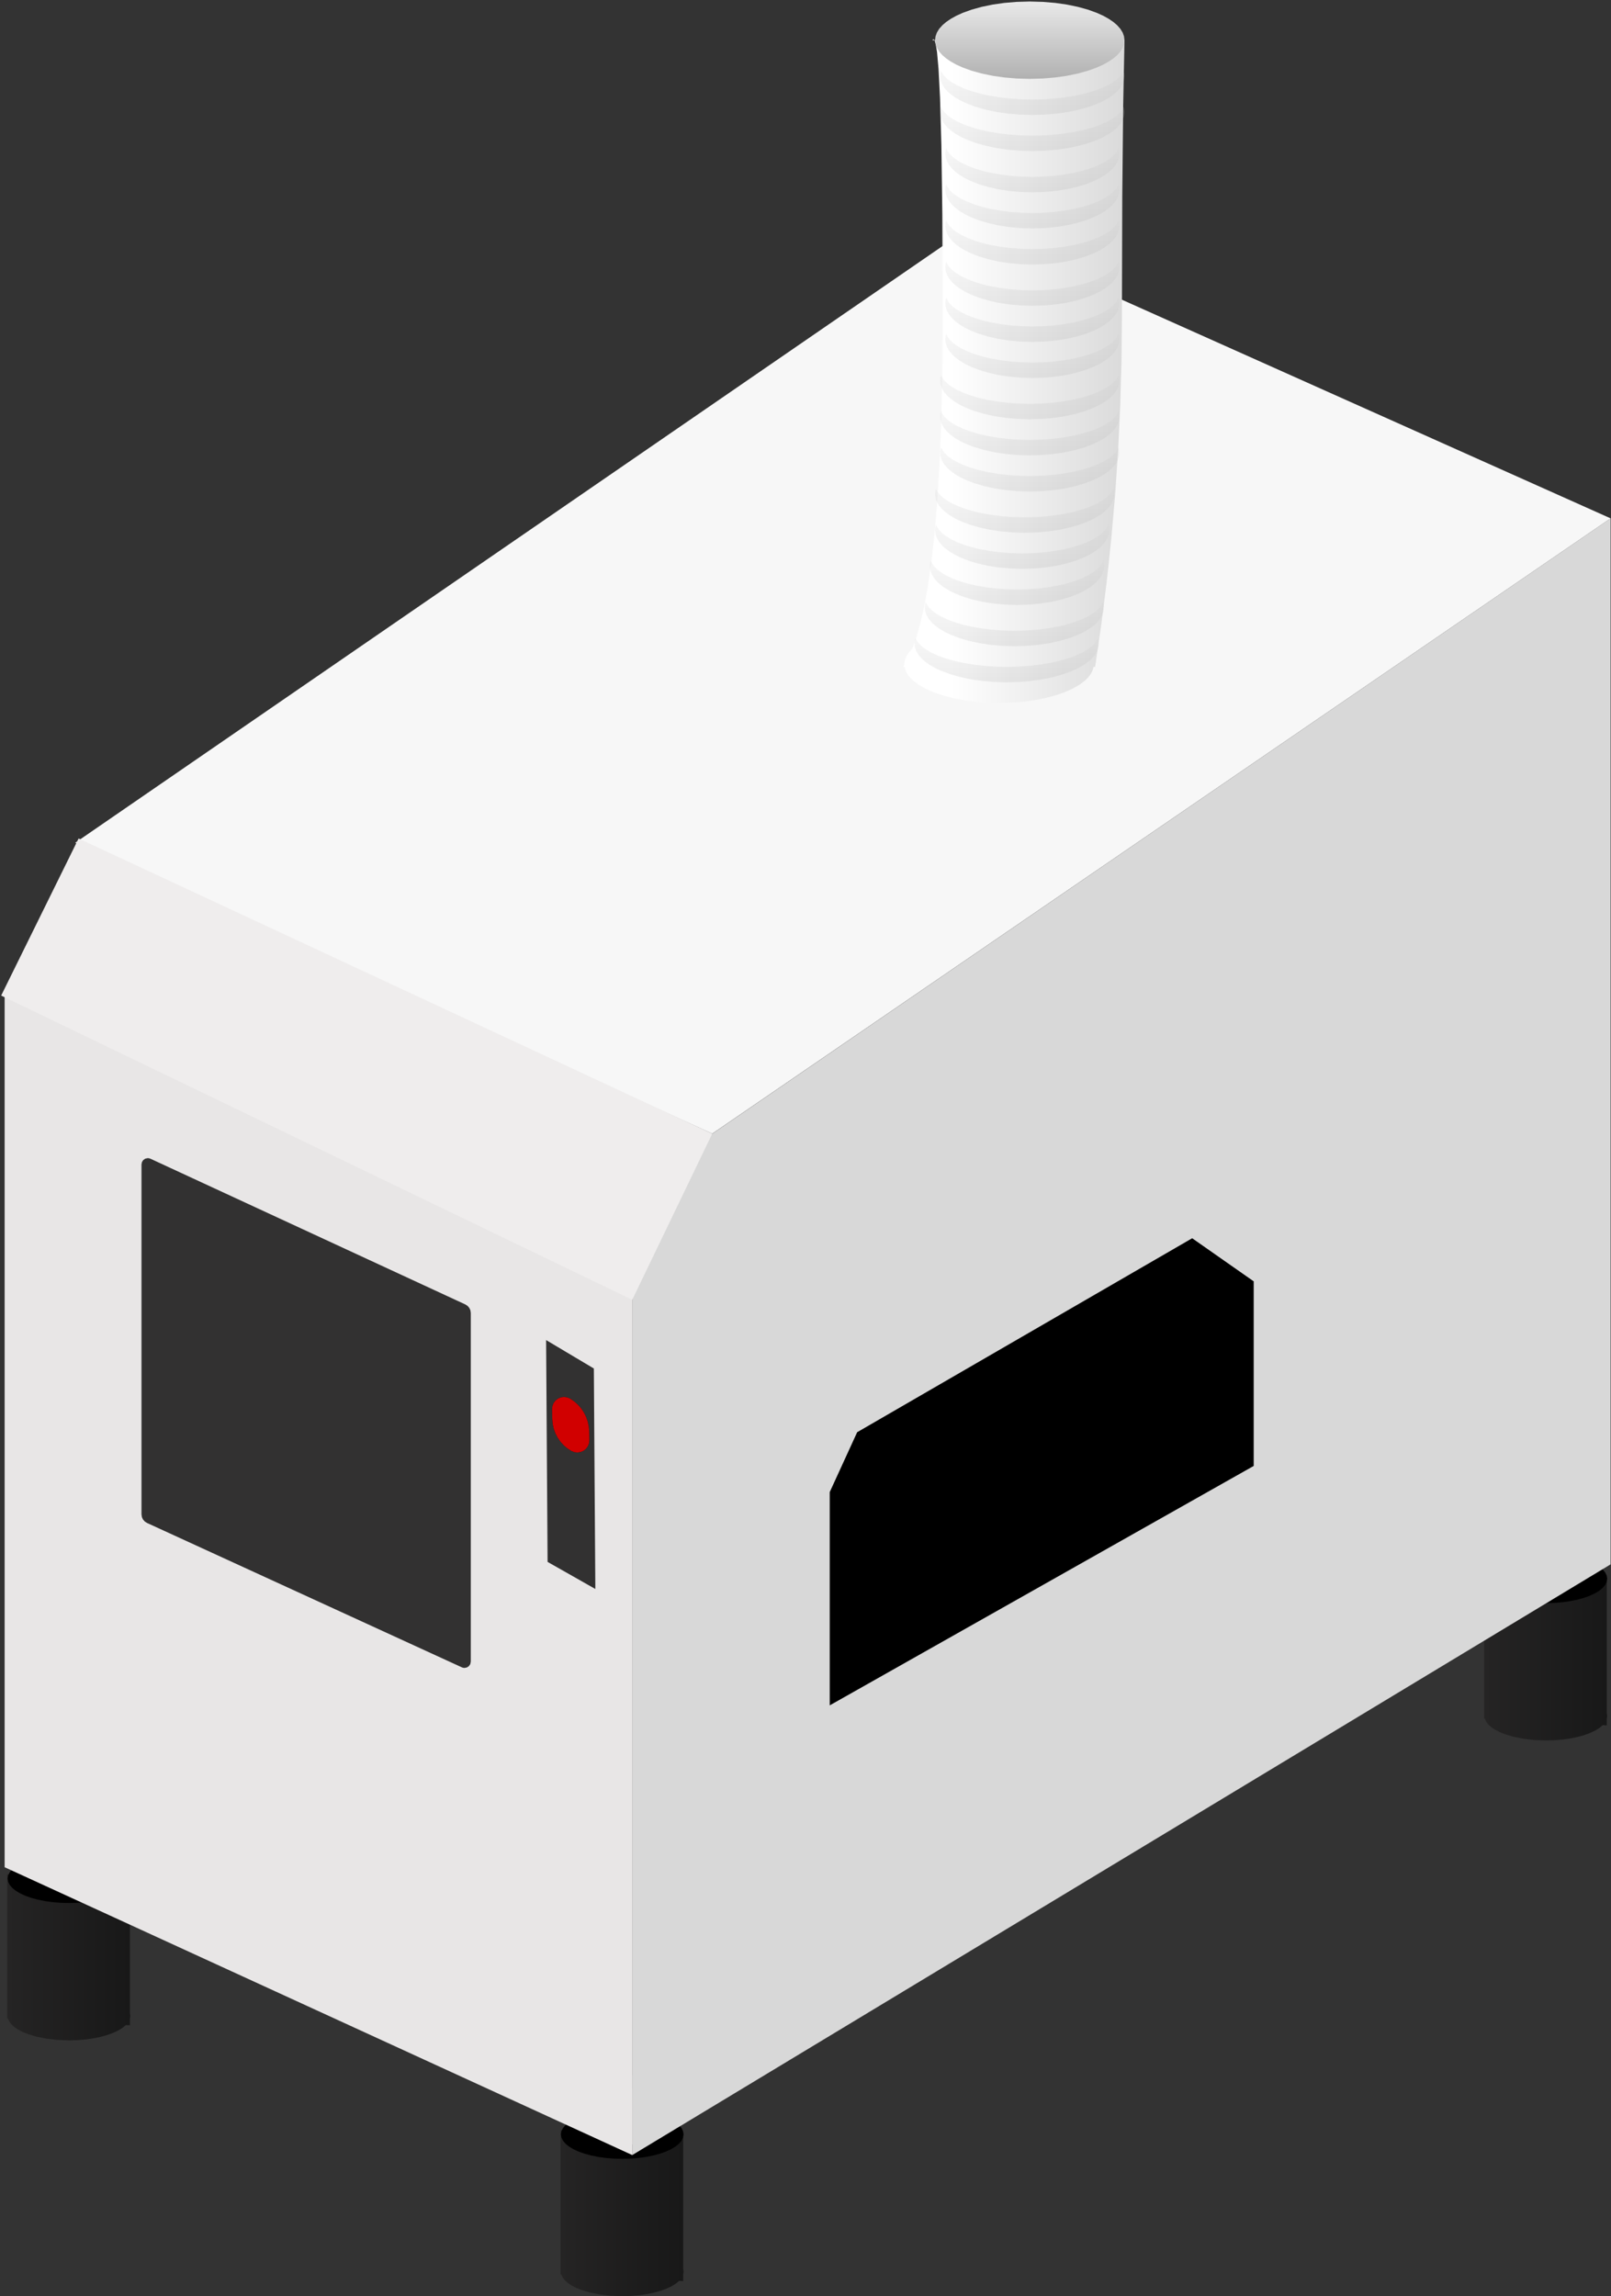 <?xml version="1.0" standalone="no"?><!DOCTYPE svg PUBLIC "-//W3C//DTD SVG 1.1//EN" "http://www.w3.org/Graphics/SVG/1.1/DTD/svg11.dtd"><svg height="1461" node-id="1" sillyvg="true" template-height="1461" template-width="1025" version="1.1" viewBox="0 0 1025 1461" width="1025" xmlns="http://www.w3.org/2000/svg" xmlns:xlink="http://www.w3.org/1999/xlink"><rect x="0" y="0" width="1025" height="1461" fill="#333333" stroke="none"/><defs node-id="100"><linearGradient gradientUnits="objectBoundingBox" id="linearGradient-1" node-id="5" spreadMethod="pad" x1="0" x2="1" y1="0.5" y2="0.5"><stop offset="0" stop-color="#252424"></stop><stop offset="1" stop-color="#181818"></stop></linearGradient><linearGradient gradientUnits="objectBoundingBox" id="linearGradient-2" node-id="8" spreadMethod="pad" x1="0.016" x2="1" y1="0.5" y2="0.5"><stop offset="0" stop-color="#a5a5a5"></stop><stop offset="1" stop-color="#7b7a7a"></stop></linearGradient><linearGradient gradientUnits="objectBoundingBox" id="linearGradient-3" node-id="11" spreadMethod="pad" x1="0.219" x2="1" y1="0.531" y2="0.531"><stop offset="0" stop-color="#ffffff"></stop><stop offset="1" stop-color="#dadada"></stop></linearGradient><linearGradient gradientUnits="objectBoundingBox" id="linearGradient-4" node-id="14" spreadMethod="pad" x1="0.5" x2="0.5" y1="0" y2="1"><stop offset="0" stop-color="#e9e9e9"></stop><stop offset="1" stop-color="#b1b1b1"></stop></linearGradient><linearGradient gradientUnits="objectBoundingBox" id="linearGradient-5" node-id="17" spreadMethod="pad" x1="0.5" x2="0.5" y1="0" y2="1"><stop offset="0" stop-color="#d2d2d2"></stop><stop offset="1" stop-color="#9e9e9e"></stop></linearGradient><linearGradient gradientUnits="objectBoundingBox" id="linearGradient-6" node-id="20" spreadMethod="pad" x1="0.5" x2="0.5" y1="0" y2="1"><stop offset="0" stop-color="#d2d2d2"></stop><stop offset="1" stop-color="#9e9e9e"></stop></linearGradient><linearGradient gradientUnits="objectBoundingBox" id="linearGradient-7" node-id="23" spreadMethod="pad" x1="0.5" x2="0.5" y1="0" y2="1"><stop offset="0" stop-color="#d2d2d2"></stop><stop offset="1" stop-color="#9e9e9e"></stop></linearGradient><linearGradient gradientUnits="objectBoundingBox" id="linearGradient-8" node-id="26" spreadMethod="pad" x1="0.5" x2="0.5" y1="0" y2="1"><stop offset="0" stop-color="#d2d2d2"></stop><stop offset="1" stop-color="#9e9e9e"></stop></linearGradient><linearGradient gradientUnits="objectBoundingBox" id="linearGradient-9" node-id="29" spreadMethod="pad" x1="0.5" x2="0.5" y1="0" y2="1"><stop offset="0" stop-color="#d2d2d2"></stop><stop offset="1" stop-color="#9e9e9e"></stop></linearGradient><linearGradient gradientUnits="objectBoundingBox" id="linearGradient-10" node-id="32" spreadMethod="pad" x1="0.5" x2="0.5" y1="0" y2="1"><stop offset="0" stop-color="#d2d2d2"></stop><stop offset="1" stop-color="#9e9e9e"></stop></linearGradient><linearGradient gradientUnits="objectBoundingBox" id="linearGradient-11" node-id="35" spreadMethod="pad" x1="0.5" x2="0.5" y1="0" y2="1"><stop offset="0" stop-color="#d2d2d2"></stop><stop offset="1" stop-color="#9e9e9e"></stop></linearGradient></defs><g node-id="167"><g node-id="168"><g node-id="174"><path d="M 356.63 1355.25 L 434.68 1359.52 L 434.68 1443.61 L 434.93 1445.38 L 434.68 1447.15 L 434.68 1451.34 L 432.11 1451.20 L 430.03 1452.94 L 427.30 1454.63 L 423.80 1456.27 L 420.18 1457.57 L 416.03 1458.72 L 411.30 1459.69 L 406.53 1460.37 L 401.40 1460.79 L 395.91 1460.95 L 388.45 1460.66 L 381.67 1459.88 L 375.21 1458.58 L 369.78 1456.94 L 366.34 1455.54 L 363.53 1454.07 L 361.25 1452.54 L 359.24 1450.72 L 357.90 1448.91 L 357.12 1447.09 L 356.63 1447.07 L 356.63 1355.25 Z" fill="url(#linearGradient-1)" fill-rule="nonzero" group-id="1,2,8" id="形状结合" node-id="42" stroke="none" target-height="105.7" target-width="78.3" target-x="356.63" target-y="1355.25"></path><path d="M 434.93 1358.00 L 434.59 1360.04 L 433.61 1362.04 L 431.86 1364.06 L 429.74 1365.76 L 426.99 1367.42 L 423.50 1369.01 L 419.89 1370.28 L 415.78 1371.40 L 411.10 1372.35 L 406.38 1373.01 L 401.33 1373.42 L 395.91 1373.57 L 390.49 1373.42 L 385.43 1373.01 L 380.72 1372.35 L 376.04 1371.40 L 371.92 1370.28 L 368.31 1369.01 L 364.82 1367.42 L 362.07 1365.76 L 359.95 1364.06 L 358.20 1362.04 L 357.22 1360.04 L 356.88 1358.00 L 357.22 1355.96 L 358.20 1353.96 L 359.95 1351.94 L 362.07 1350.24 L 364.82 1348.59 L 368.31 1346.99 L 371.92 1345.72 L 376.04 1344.60 L 380.72 1343.66 L 385.43 1343.00 L 390.49 1342.58 L 395.91 1342.43 L 401.33 1342.58 L 406.38 1343.00 L 411.10 1343.66 L 415.78 1344.60 L 419.89 1345.72 L 423.50 1346.99 L 426.99 1348.59 L 429.74 1350.24 L 431.86 1351.94 L 433.61 1353.96 L 434.59 1355.96 L 434.93 1358.00 Z" fill="#000000" fill-rule="nonzero" group-id="1,2,8" id="形状结合" node-id="43" stroke="none" target-height="31.14" target-width="78.05" target-x="356.88" target-y="1342.43"></path></g><g node-id="175"><path d="M 384.11 1326.42 L 410.13 1327.98 L 410.13 1361.65 L 409.43 1361.61 L 408.42 1362.43 L 406.91 1363.22 L 404.76 1363.94 L 401.33 1364.60 L 397.12 1364.85 L 393.58 1364.67 L 390.56 1364.20 L 387.81 1363.40 L 385.89 1362.48 L 384.86 1361.66 L 384.30 1360.86 L 384.11 1360.05 L 384.12 1360.08 L 384.11 1326.42 Z" fill="url(#linearGradient-2)" fill-rule="nonzero" group-id="1,2,9" id="形状结合备份" node-id="45" stroke="none" target-height="38.43" target-width="26.02" target-x="384.11" target-y="1326.42"></path><path d="M 410.13 1324.90 L 409.94 1325.72 L 409.39 1326.53 L 408.35 1327.36 L 406.44 1328.31 L 403.69 1329.11 L 400.66 1329.60 L 397.12 1329.78 L 393.58 1329.60 L 390.56 1329.11 L 387.81 1328.31 L 385.89 1327.36 L 384.86 1326.53 L 384.30 1325.72 L 384.11 1324.90 L 384.30 1324.07 L 384.86 1323.26 L 385.89 1322.43 L 387.81 1321.49 L 390.56 1320.68 L 393.58 1320.19 L 397.12 1320.01 L 400.66 1320.19 L 403.69 1320.68 L 406.44 1321.49 L 408.35 1322.43 L 409.39 1323.26 L 409.94 1324.07 L 410.13 1324.90 Z" fill="#585858" fill-rule="nonzero" group-id="1,2,9" id="形状结合备份-2" node-id="46" stroke="none" target-height="9.77" target-width="26.02" target-x="384.11" target-y="1320.01"></path></g></g><g node-id="169"><g node-id="176"><path d="M 944.29 1001.67 L 1022.34 1005.94 L 1022.34 1090.04 L 1022.59 1091.81 L 1022.34 1093.57 L 1022.34 1097.76 L 1019.77 1097.62 L 1017.69 1099.36 L 1014.96 1101.06 L 1011.46 1102.69 L 1007.84 1104.00 L 1003.69 1105.15 L 998.95 1106.12 L 994.18 1106.79 L 989.06 1107.22 L 983.56 1107.37 L 976.11 1107.09 L 969.32 1106.30 L 962.87 1105.01 L 957.43 1103.37 L 954.00 1101.97 L 951.19 1100.50 L 948.91 1098.97 L 946.89 1097.15 L 945.56 1095.34 L 944.77 1093.52 L 944.29 1093.49 L 944.29 1001.67 Z" fill="url(#linearGradient-1)" fill-rule="nonzero" group-id="1,3,10" id="形状结合" node-id="49" stroke="none" target-height="105.7" target-width="78.3" target-x="944.29" target-y="1001.67"></path><path d="M 1022.59 1004.43 L 1022.25 1006.47 L 1021.27 1008.47 L 1019.52 1010.49 L 1017.40 1012.19 L 1014.65 1013.84 L 1011.16 1015.44 L 1007.55 1016.71 L 1003.43 1017.83 L 998.75 1018.77 L 994.04 1019.43 L 988.98 1019.85 L 983.56 1020.00 L 978.14 1019.85 L 973.09 1019.43 L 968.37 1018.77 L 963.69 1017.83 L 959.58 1016.71 L 955.97 1015.44 L 952.48 1013.84 L 949.73 1012.19 L 947.61 1010.49 L 945.86 1008.47 L 944.88 1006.47 L 944.54 1004.43 L 944.88 1002.39 L 945.86 1000.39 L 947.61 998.37 L 949.73 996.67 L 952.48 995.01 L 955.97 993.42 L 959.58 992.15 L 963.69 991.03 L 968.37 990.08 L 973.09 989.42 L 978.14 989.01 L 983.56 988.86 L 988.98 989.01 L 994.04 989.42 L 998.75 990.08 L 1003.43 991.03 L 1007.55 992.15 L 1011.16 993.42 L 1014.65 995.01 L 1017.40 996.67 L 1019.52 998.37 L 1021.27 1000.39 L 1022.25 1002.39 L 1022.59 1004.43 Z" fill="#000000" fill-rule="nonzero" group-id="1,3,10" id="形状结合" node-id="50" stroke="none" target-height="31.14" target-width="78.05" target-x="944.54" target-y="988.86"></path></g><g node-id="177"><path d="M 971.77 972.84 L 997.79 974.41 L 997.79 1008.08 L 997.09 1008.04 L 996.08 1008.86 L 994.57 1009.64 L 992.42 1010.37 L 988.99 1011.03 L 984.78 1011.28 L 981.24 1011.10 L 978.21 1010.63 L 975.46 1009.83 L 973.55 1008.90 L 972.51 1008.08 L 971.96 1007.29 L 971.77 1006.48 L 971.77 1006.51 L 971.77 972.84 Z" fill="url(#linearGradient-2)" fill-rule="nonzero" group-id="1,3,11" id="形状结合备份" node-id="52" stroke="none" target-height="38.44" target-width="26.02" target-x="971.77" target-y="972.84"></path><path d="M 997.79 971.32 L 997.60 972.15 L 997.04 972.96 L 996.01 973.79 L 994.09 974.73 L 991.35 975.54 L 988.32 976.02 L 984.78 976.21 L 981.24 976.02 L 978.21 975.54 L 975.46 974.73 L 973.55 973.79 L 972.51 972.96 L 971.96 972.15 L 971.77 971.32 L 971.96 970.50 L 972.51 969.69 L 973.55 968.86 L 975.46 967.91 L 978.21 967.11 L 981.24 966.62 L 984.78 966.44 L 988.32 966.62 L 991.35 967.11 L 994.09 967.91 L 996.01 968.86 L 997.04 969.69 L 997.60 970.50 L 997.79 971.32 Z" fill="#585858" fill-rule="nonzero" group-id="1,3,11" id="形状结合备份-2" node-id="53" stroke="none" target-height="9.77" target-width="26.02" target-x="971.77" target-y="966.44"></path></g></g><g node-id="170"><g node-id="178"><path d="M 4.61 1192.48 L 82.66 1196.75 L 82.66 1280.84 L 82.91 1282.61 L 82.66 1284.38 L 82.66 1288.57 L 80.09 1288.43 L 78.01 1290.17 L 75.28 1291.86 L 71.78 1293.50 L 68.16 1294.80 L 64.01 1295.95 L 59.28 1296.92 L 54.51 1297.60 L 49.38 1298.03 L 43.89 1298.18 L 36.43 1297.90 L 29.65 1297.11 L 23.19 1295.82 L 17.76 1294.18 L 14.32 1292.78 L 11.51 1291.31 L 9.23 1289.78 L 7.22 1287.96 L 5.88 1286.15 L 5.10 1284.33 L 4.61 1284.30 L 4.61 1192.48 Z" fill="url(#linearGradient-1)" fill-rule="nonzero" group-id="1,4,12" id="形状结合" node-id="56" stroke="none" target-height="105.7" target-width="78.3" target-x="4.61" target-y="1192.48"></path><path d="M 82.91 1195.24 L 82.57 1197.28 L 81.59 1199.28 L 79.84 1201.30 L 77.72 1203.00 L 74.97 1204.65 L 71.48 1206.25 L 67.87 1207.52 L 63.76 1208.64 L 59.08 1209.58 L 54.36 1210.24 L 49.31 1210.65 L 43.89 1210.80 L 38.47 1210.65 L 33.41 1210.24 L 28.70 1209.58 L 24.02 1208.64 L 19.90 1207.52 L 16.29 1206.25 L 12.80 1204.65 L 10.05 1203.00 L 7.93 1201.30 L 6.18 1199.28 L 5.20 1197.28 L 4.86 1195.24 L 5.20 1193.20 L 6.18 1191.20 L 7.93 1189.18 L 10.05 1187.47 L 12.80 1185.82 L 16.29 1184.23 L 19.90 1182.95 L 24.02 1181.84 L 28.70 1180.89 L 33.41 1180.23 L 38.47 1179.82 L 43.89 1179.67 L 49.31 1179.82 L 54.36 1180.23 L 59.08 1180.89 L 63.76 1181.84 L 67.87 1182.95 L 71.48 1184.23 L 74.97 1185.82 L 77.72 1187.47 L 79.84 1189.18 L 81.59 1191.20 L 82.57 1193.20 L 82.91 1195.24 Z" fill="#000000" fill-rule="nonzero" group-id="1,4,12" id="形状结合" node-id="57" stroke="none" target-height="31.13" target-width="78.05" target-x="4.86" target-y="1179.67"></path></g><g node-id="179"><path d="M 32.09 1163.65 L 58.11 1165.22 L 58.11 1198.89 L 57.41 1198.84 L 56.40 1199.67 L 54.89 1200.45 L 52.74 1201.17 L 49.31 1201.83 L 45.10 1202.09 L 41.56 1201.91 L 38.54 1201.43 L 35.79 1200.64 L 33.87 1199.71 L 32.84 1198.89 L 32.28 1198.09 L 32.09 1197.29 L 32.10 1197.32 L 32.09 1163.65 Z" fill="url(#linearGradient-2)" fill-rule="nonzero" group-id="1,4,13" id="形状结合备份" node-id="59" stroke="none" target-height="38.44" target-width="26.02" target-x="32.09" target-y="1163.65"></path><path d="M 58.11 1162.13 L 57.92 1162.95 L 57.37 1163.77 L 56.34 1164.60 L 54.42 1165.54 L 51.67 1166.35 L 48.64 1166.83 L 45.10 1167.01 L 41.56 1166.83 L 38.54 1166.35 L 35.79 1165.54 L 33.87 1164.60 L 32.84 1163.77 L 32.28 1162.95 L 32.09 1162.13 L 32.28 1161.31 L 32.84 1160.50 L 33.87 1159.67 L 35.79 1158.72 L 38.54 1157.91 L 41.56 1157.43 L 45.10 1157.25 L 48.64 1157.43 L 51.67 1157.91 L 54.42 1158.72 L 56.34 1159.67 L 57.37 1160.50 L 57.92 1161.31 L 58.11 1162.13 Z" fill="#585858" fill-rule="nonzero" group-id="1,4,13" id="形状结合备份-2" node-id="60" stroke="none" target-height="9.76" target-width="26.02" target-x="32.09" target-y="1157.25"></path></g></g><g node-id="171"><g node-id="180"><path d="M 433.59 1030.57 L 511.64 1034.84 L 511.64 1118.93 L 511.89 1120.70 L 511.64 1122.47 L 511.64 1126.66 L 509.07 1126.52 L 506.98 1128.26 L 504.26 1129.95 L 500.76 1131.59 L 497.14 1132.89 L 492.99 1134.04 L 488.25 1135.01 L 483.48 1135.69 L 478.36 1136.11 L 472.86 1136.27 L 465.41 1135.98 L 458.62 1135.20 L 452.17 1133.90 L 446.73 1132.26 L 443.30 1130.86 L 440.49 1129.39 L 438.21 1127.87 L 436.19 1126.04 L 434.85 1124.24 L 434.07 1122.41 L 433.59 1122.39 L 433.59 1030.57 Z" fill="url(#linearGradient-1)" fill-rule="nonzero" group-id="1,5,14" id="形状结合" node-id="63" stroke="none" target-height="105.7" target-width="78.3" target-x="433.59" target-y="1030.57"></path><path d="M 511.89 1033.32 L 511.55 1035.36 L 510.57 1037.36 L 508.82 1039.38 L 506.70 1041.08 L 503.95 1042.74 L 500.46 1044.33 L 496.85 1045.60 L 492.73 1046.72 L 488.05 1047.67 L 483.34 1048.33 L 478.28 1048.74 L 472.86 1048.89 L 467.44 1048.74 L 462.39 1048.33 L 457.67 1047.67 L 452.99 1046.72 L 448.88 1045.60 L 445.27 1044.33 L 441.78 1042.74 L 439.03 1041.08 L 436.91 1039.38 L 435.16 1037.36 L 434.18 1035.36 L 433.84 1033.32 L 434.18 1031.28 L 435.16 1029.28 L 436.91 1027.26 L 439.03 1025.56 L 441.78 1023.91 L 445.27 1022.31 L 448.88 1021.04 L 452.99 1019.92 L 457.67 1018.98 L 462.39 1018.32 L 467.44 1017.91 L 472.86 1017.75 L 478.28 1017.91 L 483.34 1018.32 L 488.05 1018.98 L 492.73 1019.92 L 496.85 1021.04 L 500.46 1022.31 L 503.95 1023.91 L 506.70 1025.56 L 508.82 1027.26 L 510.57 1029.28 L 511.55 1031.28 L 511.89 1033.32 Z" fill="#000000" fill-rule="nonzero" group-id="1,5,14" id="形状结合" node-id="64" stroke="none" target-height="31.14" target-width="78.05" target-x="433.84" target-y="1017.75"></path></g><g node-id="181"><path d="M 461.07 1001.74 L 487.09 1003.31 L 487.09 1036.97 L 486.39 1036.93 L 485.37 1037.75 L 483.87 1038.54 L 481.72 1039.26 L 478.29 1039.92 L 474.08 1040.18 L 470.54 1040.00 L 467.51 1039.52 L 464.76 1038.72 L 462.85 1037.80 L 461.81 1036.98 L 461.26 1036.18 L 461.07 1035.37 L 461.07 1035.41 L 461.07 1001.74 Z" fill="url(#linearGradient-2)" fill-rule="nonzero" group-id="1,5,15" id="形状结合备份" node-id="66" stroke="none" target-height="38.44" target-width="26.02" target-x="461.07" target-y="1001.74"></path><path d="M 487.09 1000.22 L 486.90 1001.04 L 486.34 1001.85 L 485.31 1002.68 L 483.39 1003.63 L 480.64 1004.43 L 477.62 1004.92 L 474.08 1005.10 L 470.54 1004.92 L 467.51 1004.43 L 464.76 1003.63 L 462.85 1002.68 L 461.81 1001.85 L 461.26 1001.04 L 461.07 1000.22 L 461.26 999.39 L 461.81 998.58 L 462.85 997.75 L 464.76 996.81 L 467.51 996.00 L 470.54 995.52 L 474.08 995.33 L 477.62 995.52 L 480.64 996.00 L 483.39 996.81 L 485.31 997.75 L 486.34 998.58 L 486.90 999.39 L 487.09 1000.22 Z" fill="#585858" fill-rule="nonzero" group-id="1,5,15" id="形状结合备份-2" node-id="67" stroke="none" target-height="9.77" target-width="26.02" target-x="461.07" target-y="995.33"></path></g></g><path d="M 451.50 722.50 L 1024.74 329.80 L 1024.74 995.33 L 402.27 1371.16 L 402.27 823.08 Z" fill="#d8d8d8" fill-rule="nonzero" group-id="1" id="矩形" node-id="68" stroke="none" target-height="1041.36" target-width="622.47" target-x="402.27" target-y="329.8"></path><path d="M 545.37 911.25 L 758.52 787.84 L 797.67 815.25 L 797.67 932.70 L 527.92 1085.04 L 527.92 949.34 Z" fill="#000000" fill-rule="nonzero" group-id="1" id="矩形" node-id="69" stroke="none" target-height="297.2" target-width="269.75" target-x="527.92" target-y="787.84"></path><path d="M 2.95 1188.02 L 2.95 630.47 L 402.27 815.25 L 402.27 1371.16 Z" fill="#e8e6e6" fill-rule="nonzero" group-id="1" id="路径-16" node-id="70" stroke="none" target-height="740.69" target-width="399.32" target-x="2.95" target-y="630.47"></path><path d="M 90.02 963.51 L 90.02 740.86 L 90.34 739.30 L 91.19 738.04 L 92.45 737.18 L 94.02 736.86 L 94.88 736.96 L 95.70 737.23 L 296.06 829.95 L 297.51 830.89 L 298.60 832.16 L 299.30 833.69 L 299.54 835.39 L 299.54 1057.22 L 299.23 1058.79 L 298.37 1060.05 L 297.11 1060.90 L 295.54 1061.22 L 294.69 1061.13 L 293.88 1060.86 L 93.52 968.97 L 92.07 968.03 L 90.97 966.75 L 90.27 965.23 L 90.02 963.51 Z" fill="#0a0a0a" fill-opacity="0.82" fill-rule="nonzero" group-id="1" id="路径-16" node-id="71" stroke="none" target-height="324.36" target-width="209.52" target-x="90.02" target-y="736.86"></path><path d="M 348.40 993.76 L 347.46 852.62 L 377.84 870.71 L 378.78 1010.99 Z" fill="#0a0a0a" fill-opacity="0.82" fill-rule="nonzero" group-id="1" id="路径-16备份-4" node-id="72" stroke="none" target-height="158.37" target-width="31.32" target-x="347.46" target-y="852.62"></path><path d="M 351.40 902.92 L 351.26 896.59 L 351.49 894.55 L 352.22 892.73 L 353.37 891.17 L 354.89 889.94 L 356.67 889.14 L 358.70 888.82 L 360.80 889.07 L 362.76 889.89 L 365.41 891.72 L 367.73 893.79 L 369.75 896.11 L 371.49 898.70 L 372.89 901.49 L 373.91 904.39 L 374.57 907.43 L 374.86 910.64 L 374.98 916.29 L 374.75 918.36 L 374.02 920.20 L 372.85 921.78 L 371.32 923.02 L 369.51 923.83 L 367.46 924.16 L 365.40 923.93 L 363.49 923.16 L 360.84 921.41 L 358.52 919.41 L 356.50 917.16 L 354.77 914.63 L 353.37 911.91 L 352.34 909.06 L 351.69 906.07 L 351.40 902.92 Z" fill="#000000" fill-rule="nonzero" group-id="1,6,16" id="path-3" node-id="75" stroke="none" target-height="35.34" target-width="23.72" target-x="351.26" target-y="888.82"></path><path d="M 351.40 902.92 L 351.26 896.59 L 351.49 894.55 L 352.22 892.73 L 353.37 891.17 L 354.89 889.94 L 356.67 889.14 L 358.70 888.82 L 360.80 889.07 L 362.76 889.89 L 365.41 891.72 L 367.73 893.79 L 369.75 896.11 L 371.49 898.70 L 372.89 901.49 L 373.91 904.39 L 374.57 907.43 L 374.86 910.64 L 374.98 916.29 L 374.75 918.36 L 374.02 920.20 L 372.85 921.78 L 371.32 923.02 L 369.51 923.83 L 367.46 924.16 L 365.40 923.93 L 363.49 923.16 L 360.84 921.41 L 358.52 919.41 L 356.50 917.16 L 354.77 914.63 L 353.37 911.91 L 352.34 909.06 L 351.69 906.07 L 351.40 902.92 Z" fill="#ff0000" fill-opacity="0.82" fill-rule="evenodd" group-id="1,6,17" id="path-3" node-id="77" stroke="none" target-height="35.34" target-width="23.72" target-x="351.26" target-y="888.82"></path><path d="M 47.88 536.19 L 614.61 146.30 L 1024.74 329.80 L 453.16 721.29 Z" fill="#f7f7f7" fill-rule="nonzero" group-id="1" id="路径-16备份-2" node-id="78" stroke="none" target-height="574.99" target-width="976.86" target-x="47.88" target-y="146.3"></path><path d="M 50.00 533.50 L 453.16 721.29 L 402.27 826.99 L 0.74 633.43 Z" fill="#efeded" fill-rule="nonzero" group-id="1" id="矩形" node-id="79" stroke="none" target-height="293.49" target-width="452.42" target-x="0.74" target-y="533.5"></path><path d="M 715.46 25.57 L 714.63 67.31 L 714.05 124.68 L 713.83 201.13 L 713.56 229.71 L 712.75 258.08 L 711.41 286.25 L 709.54 314.23 L 707.13 342.01 L 704.20 369.61 L 700.75 397.03 L 696.77 424.28 L 695.78 424.28 L 695.15 426.55 L 694.02 428.79 L 692.33 431.02 L 690.01 433.28 L 686.57 435.81 L 682.25 438.25 L 676.92 440.58 L 671.42 442.45 L 665.21 444.09 L 658.22 445.47 L 651.19 446.43 L 643.67 447.03 L 635.65 447.25 L 627.62 447.03 L 620.11 446.43 L 613.07 445.47 L 606.08 444.09 L 599.87 442.45 L 594.38 440.58 L 589.04 438.25 L 584.73 435.81 L 581.29 433.28 L 578.96 431.02 L 577.28 428.79 L 576.15 426.55 L 575.51 424.28 L 574.53 424.28 L 575.39 422.97 L 575.38 422.64 L 575.70 420.13 L 576.61 417.67 L 578.15 415.23 L 580.43 412.76 L 582.98 405.63 L 585.49 396.88 L 587.93 386.28 L 590.27 373.58 L 592.47 358.50 L 594.47 340.76 L 596.24 320.07 L 597.71 296.10 L 598.84 268.52 L 599.56 236.99 L 599.81 201.13 L 599.57 136.91 L 598.95 92.08 L 598.09 62.27 L 597.13 43.68 L 596.17 33.08 L 595.30 27.77 L 594.59 25.60 L 594.57 25.57 L 715.46 25.57 Z M 593.22 25.57 L 593.69 25.05 L 594.06 25.02 L 594.47 25.40 L 594.57 25.57 L 593.22 25.57 Z" fill="url(#linearGradient-3)" fill-rule="nonzero" group-id="1,7" id="形状结合" node-id="81" stroke="none" target-height="422.23" target-width="140.93" target-x="574.53" target-y="25.02"></path><path d="M 715.46 25.57 L 715.16 28.00 L 714.31 30.38 L 712.86 32.75 L 710.73 35.15 L 708.34 37.18 L 705.44 39.16 L 701.96 41.10 L 697.81 42.97 L 692.24 44.98 L 685.88 46.75 L 678.65 48.25 L 671.37 49.29 L 663.56 49.94 L 655.19 50.18 L 646.83 49.94 L 639.02 49.29 L 631.73 48.25 L 624.51 46.75 L 618.15 44.98 L 612.58 42.97 L 608.43 41.10 L 604.94 39.16 L 602.04 37.18 L 599.66 35.15 L 597.52 32.75 L 596.08 30.38 L 595.23 28.00 L 594.92 25.57 L 595.23 23.13 L 596.08 20.75 L 597.52 18.38 L 599.66 15.99 L 602.04 13.96 L 604.94 11.98 L 608.43 10.04 L 612.58 8.16 L 618.15 6.15 L 624.51 4.38 L 631.73 2.89 L 639.02 1.85 L 646.83 1.20 L 655.19 0.96 L 663.56 1.20 L 671.37 1.85 L 678.65 2.89 L 685.88 4.38 L 692.24 6.15 L 697.81 8.16 L 701.96 10.04 L 705.44 11.98 L 708.34 13.96 L 710.73 15.99 L 712.86 18.38 L 714.31 20.75 L 715.16 23.13 L 715.46 25.57 Z" fill="url(#linearGradient-4)" fill-rule="nonzero" group-id="1,7" id="椭圆形备份-2" node-id="82" stroke="none" target-height="49.22" target-width="120.54" target-x="594.92" target-y="0.96"></path><path d="M 714.87 45.02 L 715.31 46.77 L 715.46 48.54 L 715.16 50.98 L 714.33 53.36 L 712.93 55.73 L 710.85 58.12 L 708.53 60.15 L 705.71 62.14 L 702.32 64.07 L 698.29 65.94 L 692.86 67.96 L 686.67 69.73 L 679.65 71.22 L 672.56 72.26 L 664.96 72.91 L 656.82 73.15 L 648.68 72.91 L 641.09 72.26 L 634.00 71.22 L 626.97 69.73 L 620.78 67.96 L 615.36 65.94 L 611.33 64.07 L 607.94 62.14 L 605.11 60.15 L 602.79 58.12 L 600.72 55.73 L 599.31 53.36 L 598.48 50.98 L 598.18 48.54 L 598.33 46.77 L 598.78 45.02 L 599.71 46.81 L 601.07 48.60 L 602.94 50.41 L 605.41 52.24 L 608.87 54.25 L 613.11 56.19 L 618.25 58.04 L 623.48 59.52 L 629.33 60.82 L 635.86 61.90 L 642.42 62.66 L 649.40 63.13 L 656.82 63.31 L 664.23 63.13 L 671.19 62.66 L 677.74 61.91 L 684.25 60.83 L 690.10 59.54 L 695.32 58.06 L 700.46 56.23 L 704.70 54.29 L 708.17 52.29 L 710.64 50.47 L 712.52 48.67 L 713.89 46.88 L 714.84 45.10 L 714.87 45.02 Z" fill="url(#linearGradient-5)" fill-opacity="0.18" fill-rule="nonzero" group-id="1,7" id="形状结合" node-id="83" stroke="none" target-height="28.13" target-width="117.28" target-x="598.18" target-y="45.02"></path><path d="M 711.64 94.25 L 712.06 95.99 L 712.20 97.76 L 711.92 100.22 L 711.13 102.61 L 709.80 104.97 L 707.85 107.34 L 705.65 109.38 L 702.97 111.37 L 699.78 113.30 L 695.98 115.17 L 690.85 117.18 L 685.01 118.95 L 678.38 120.44 L 671.68 121.48 L 664.51 122.14 L 656.82 122.37 L 649.14 122.14 L 641.96 121.48 L 635.26 120.44 L 628.64 118.95 L 622.79 117.18 L 617.66 115.17 L 613.87 113.30 L 610.67 111.37 L 608.00 109.38 L 605.79 107.34 L 603.84 104.97 L 602.51 102.61 L 601.72 100.22 L 601.44 97.76 L 601.58 95.99 L 602.00 94.25 L 602.89 96.05 L 604.18 97.84 L 605.95 99.65 L 608.26 101.46 L 611.54 103.48 L 615.55 105.42 L 620.39 107.26 L 625.33 108.75 L 630.86 110.04 L 637.03 111.13 L 643.22 111.88 L 649.81 112.36 L 656.82 112.53 L 663.81 112.36 L 670.39 111.89 L 676.57 111.13 L 682.73 110.06 L 688.25 108.77 L 693.19 107.29 L 698.02 105.45 L 702.03 103.52 L 705.31 101.51 L 707.64 99.70 L 709.41 97.90 L 710.72 96.12 L 711.61 94.32 L 711.64 94.25 Z" fill="url(#linearGradient-6)" fill-opacity="0.18" fill-rule="nonzero" group-id="1,7" id="形状结合备份-5" node-id="84" stroke="none" target-height="28.12" target-width="110.76" target-x="601.44" target-y="94.25"></path><path d="M 711.64 140.19 L 712.06 141.93 L 712.20 143.70 L 711.92 146.16 L 711.13 148.55 L 709.80 150.91 L 707.85 153.28 L 705.65 155.33 L 702.97 157.31 L 699.78 159.24 L 695.98 161.11 L 690.85 163.13 L 685.01 164.89 L 678.38 166.38 L 671.68 167.42 L 664.51 168.08 L 656.82 168.32 L 649.14 168.08 L 641.96 167.42 L 635.26 166.38 L 628.64 164.89 L 622.79 163.13 L 617.66 161.11 L 613.87 159.24 L 610.67 157.31 L 608.00 155.33 L 605.79 153.28 L 603.84 150.91 L 602.51 148.55 L 601.72 146.16 L 601.44 143.70 L 601.58 141.93 L 602.00 140.19 L 602.89 141.99 L 604.18 143.79 L 605.95 145.59 L 608.26 147.41 L 611.54 149.42 L 615.55 151.36 L 620.39 153.21 L 625.33 154.69 L 630.86 155.99 L 637.03 157.07 L 643.22 157.83 L 649.81 158.30 L 656.82 158.47 L 663.81 158.30 L 670.39 157.83 L 676.57 157.08 L 682.73 156.00 L 688.25 154.71 L 693.19 153.23 L 698.02 151.40 L 702.03 149.46 L 705.31 147.45 L 707.64 145.64 L 709.41 143.85 L 710.72 142.06 L 711.61 140.26 L 711.64 140.19 Z" fill="url(#linearGradient-7)" fill-opacity="0.18" fill-rule="nonzero" group-id="1,7" id="形状结合备份-7" node-id="85" stroke="none" target-height="28.13" target-width="110.76" target-x="601.44" target-y="140.19"></path><path d="M 711.64 189.41 L 712.06 191.16 L 712.20 192.93 L 711.92 195.38 L 711.13 197.77 L 709.80 200.14 L 707.85 202.51 L 705.65 204.55 L 702.97 206.54 L 699.78 208.47 L 695.98 210.33 L 690.85 212.35 L 685.01 214.12 L 678.38 215.61 L 671.68 216.65 L 664.51 217.30 L 656.82 217.54 L 649.14 217.30 L 641.96 216.65 L 635.26 215.61 L 628.64 214.12 L 622.79 212.35 L 617.66 210.33 L 613.87 208.47 L 610.67 206.54 L 608.00 204.55 L 605.79 202.51 L 603.84 200.14 L 602.51 197.77 L 601.72 195.38 L 601.44 192.93 L 601.58 191.16 L 602.00 189.41 L 602.89 191.21 L 604.18 193.01 L 605.95 194.81 L 608.26 196.63 L 611.54 198.65 L 615.55 200.59 L 620.39 202.43 L 625.33 203.92 L 630.86 205.21 L 637.03 206.29 L 643.22 207.05 L 649.81 207.52 L 656.82 207.70 L 663.81 207.52 L 670.39 207.05 L 676.57 206.30 L 682.73 205.22 L 688.25 203.93 L 693.19 202.45 L 698.02 200.62 L 702.03 198.69 L 705.31 196.68 L 707.64 194.87 L 709.41 193.07 L 710.72 191.28 L 711.61 189.49 L 711.64 189.41 Z" fill="url(#linearGradient-7)" fill-opacity="0.18" fill-rule="nonzero" group-id="1,7" id="形状结合备份-9" node-id="86" stroke="none" target-height="28.13" target-width="110.76" target-x="601.44" target-y="189.41"></path><path d="M 711.63 238.64 L 712.06 240.38 L 712.20 242.15 L 711.91 244.60 L 711.10 246.99 L 709.73 249.35 L 707.72 251.73 L 705.46 253.77 L 702.71 255.76 L 699.42 257.69 L 695.51 259.56 L 690.23 261.57 L 684.21 263.34 L 677.38 264.83 L 670.49 265.87 L 663.11 266.52 L 655.19 266.76 L 647.28 266.52 L 639.90 265.87 L 633.00 264.83 L 626.17 263.34 L 620.16 261.57 L 614.88 259.56 L 610.97 257.69 L 607.67 255.76 L 604.93 253.77 L 602.66 251.73 L 600.65 249.35 L 599.28 246.99 L 598.47 244.60 L 598.18 242.15 L 598.33 240.38 L 598.76 238.64 L 599.67 240.43 L 601.00 242.23 L 602.81 244.03 L 605.21 245.85 L 608.57 247.87 L 612.70 249.81 L 617.69 251.65 L 622.78 253.14 L 628.47 254.43 L 634.81 255.52 L 641.19 256.27 L 647.98 256.75 L 655.19 256.92 L 662.39 256.75 L 669.16 256.28 L 675.53 255.52 L 681.86 254.44 L 687.54 253.16 L 692.63 251.68 L 697.61 249.84 L 701.74 247.91 L 705.11 245.90 L 707.51 244.08 L 709.34 242.29 L 710.68 240.50 L 711.60 238.71 L 711.63 238.64 Z" fill="url(#linearGradient-8)" fill-opacity="0.18" fill-rule="nonzero" group-id="1,7" id="形状结合备份-11" node-id="87" stroke="none" target-height="28.12" target-width="114.02" target-x="598.18" target-y="238.64"></path><path d="M 711.63 284.58 L 712.06 286.32 L 712.20 288.09 L 711.91 290.54 L 711.10 292.93 L 709.73 295.30 L 707.72 297.67 L 705.46 299.71 L 702.71 301.70 L 699.42 303.63 L 695.51 305.50 L 690.23 307.51 L 684.21 309.28 L 677.38 310.77 L 670.49 311.81 L 663.11 312.47 L 655.19 312.71 L 647.28 312.47 L 639.90 311.81 L 633.00 310.77 L 626.17 309.28 L 620.16 307.51 L 614.88 305.50 L 610.97 303.63 L 607.67 301.70 L 604.93 299.71 L 602.66 297.67 L 600.65 295.30 L 599.28 292.93 L 598.47 290.54 L 598.18 288.09 L 598.33 286.32 L 598.76 284.58 L 599.67 286.37 L 601.00 288.17 L 602.81 289.97 L 605.21 291.80 L 608.57 293.81 L 612.70 295.75 L 617.69 297.60 L 622.78 299.08 L 628.47 300.38 L 634.81 301.46 L 641.19 302.22 L 647.98 302.69 L 655.19 302.86 L 662.39 302.69 L 669.16 302.22 L 675.53 301.46 L 681.86 300.39 L 687.54 299.10 L 692.63 297.62 L 697.61 295.78 L 701.74 293.85 L 705.11 291.84 L 707.51 290.03 L 709.34 288.23 L 710.68 286.44 L 711.60 284.65 L 711.63 284.58 Z" fill="url(#linearGradient-8)" fill-opacity="0.18" fill-rule="nonzero" group-id="1,7" id="形状结合备份-13" node-id="88" stroke="none" target-height="28.13" target-width="114.02" target-x="598.18" target-y="284.58"></path><path d="M 705.13 333.80 L 705.55 335.55 L 705.69 337.32 L 705.40 339.77 L 704.61 342.16 L 703.28 344.53 L 701.34 346.90 L 699.13 348.94 L 696.46 350.93 L 693.26 352.86 L 689.47 354.72 L 684.33 356.74 L 678.49 358.51 L 671.86 360.00 L 665.16 361.04 L 657.99 361.69 L 650.31 361.93 L 642.62 361.69 L 635.45 361.04 L 628.75 360.00 L 622.12 358.51 L 616.28 356.74 L 611.15 354.72 L 607.35 352.86 L 604.15 350.93 L 601.48 348.94 L 599.28 346.90 L 597.33 344.53 L 596.00 342.16 L 595.21 339.77 L 594.92 337.32 L 595.07 335.55 L 595.49 333.80 L 596.37 335.60 L 597.67 337.40 L 599.43 339.20 L 601.75 341.02 L 605.03 343.04 L 609.03 344.98 L 613.87 346.82 L 618.82 348.31 L 624.35 349.60 L 630.51 350.68 L 636.71 351.44 L 643.30 351.91 L 650.31 352.09 L 657.30 351.91 L 663.87 351.44 L 670.06 350.69 L 676.21 349.61 L 681.73 348.32 L 686.67 346.84 L 691.51 345.01 L 695.52 343.08 L 698.80 341.07 L 701.12 339.26 L 702.90 337.46 L 704.20 335.67 L 705.10 333.88 L 705.13 333.80 Z" fill="url(#linearGradient-9)" fill-opacity="0.18" fill-rule="nonzero" group-id="1,7" id="形状结合备份-15" node-id="89" stroke="none" target-height="28.13" target-width="110.77" target-x="594.92" target-y="333.8"></path><path d="M 701.85 383.03 L 702.28 384.77 L 702.43 386.54 L 702.14 388.99 L 701.33 391.38 L 699.96 393.74 L 697.95 396.12 L 695.69 398.16 L 692.94 400.14 L 689.64 402.08 L 685.73 403.94 L 680.45 405.96 L 674.44 407.73 L 667.61 409.22 L 660.72 410.26 L 653.33 410.91 L 645.42 411.15 L 637.51 410.91 L 630.12 410.26 L 623.23 409.22 L 616.40 407.73 L 610.39 405.96 L 605.11 403.94 L 601.20 402.08 L 597.90 400.14 L 595.15 398.16 L 592.89 396.12 L 590.88 393.74 L 589.51 391.38 L 588.70 388.99 L 588.41 386.54 L 588.55 384.77 L 588.99 383.03 L 589.89 384.82 L 591.22 386.61 L 593.04 388.42 L 595.43 390.24 L 598.80 392.26 L 602.92 394.20 L 607.91 396.04 L 613.00 397.53 L 618.69 398.82 L 625.04 399.91 L 631.42 400.66 L 638.20 401.14 L 645.42 401.31 L 652.62 401.14 L 659.39 400.67 L 665.75 399.91 L 672.09 398.83 L 677.77 397.55 L 682.85 396.07 L 687.84 394.23 L 691.96 392.30 L 695.34 390.29 L 697.74 388.47 L 699.56 386.68 L 700.90 384.89 L 701.82 383.10 L 701.85 383.03 Z" fill="url(#linearGradient-8)" fill-opacity="0.18" fill-rule="nonzero" group-id="1,7" id="形状结合备份-17" node-id="90" stroke="none" target-height="28.12" target-width="114.02" target-x="588.41" target-y="383.03"></path><path d="M 714.87 67.99 L 715.31 69.74 L 715.46 71.51 L 715.16 73.95 L 714.33 76.34 L 712.93 78.70 L 710.85 81.09 L 708.53 83.12 L 705.71 85.11 L 702.32 87.04 L 698.29 88.91 L 692.86 90.93 L 686.67 92.70 L 679.65 94.19 L 672.56 95.23 L 664.96 95.88 L 656.82 96.12 L 648.68 95.88 L 641.09 95.23 L 634.00 94.19 L 626.97 92.70 L 620.78 90.93 L 615.36 88.91 L 611.33 87.04 L 607.94 85.11 L 605.11 83.12 L 602.79 81.09 L 600.72 78.70 L 599.31 76.34 L 598.48 73.95 L 598.18 71.51 L 598.33 69.74 L 598.78 67.99 L 599.71 69.78 L 601.07 71.57 L 602.94 73.38 L 605.41 75.21 L 608.87 77.22 L 613.11 79.16 L 618.25 81.01 L 623.48 82.50 L 629.33 83.79 L 635.86 84.87 L 642.42 85.63 L 649.40 86.10 L 656.82 86.28 L 664.23 86.11 L 671.19 85.63 L 677.74 84.88 L 684.25 83.80 L 690.10 82.51 L 695.32 81.04 L 700.46 79.20 L 704.70 77.26 L 708.17 75.26 L 710.64 73.44 L 712.52 71.64 L 713.89 69.85 L 714.84 68.07 L 714.87 67.99 Z" fill="url(#linearGradient-5)" fill-opacity="0.18" fill-rule="nonzero" group-id="1,7" id="形状结合备份-4" node-id="91" stroke="none" target-height="28.13" target-width="117.28" target-x="598.18" target-y="67.99"></path><path d="M 711.64 117.22 L 712.06 118.96 L 712.20 120.73 L 711.92 123.19 L 711.13 125.58 L 709.80 127.94 L 707.85 130.31 L 705.65 132.35 L 702.97 134.34 L 699.78 136.27 L 695.98 138.14 L 690.85 140.15 L 685.01 141.92 L 678.38 143.41 L 671.68 144.45 L 664.51 145.11 L 656.82 145.35 L 649.14 145.11 L 641.96 144.45 L 635.26 143.41 L 628.64 141.92 L 622.79 140.15 L 617.66 138.14 L 613.87 136.27 L 610.67 134.34 L 608.00 132.35 L 605.79 130.31 L 603.84 127.94 L 602.51 125.58 L 601.72 123.19 L 601.44 120.73 L 601.58 118.96 L 602.00 117.22 L 602.89 119.02 L 604.18 120.81 L 605.95 122.62 L 608.26 124.44 L 611.54 126.45 L 615.55 128.39 L 620.39 130.24 L 625.33 131.72 L 630.86 133.02 L 637.03 134.10 L 643.22 134.86 L 649.81 135.33 L 656.82 135.50 L 663.81 135.33 L 670.39 134.86 L 676.57 134.10 L 682.73 133.03 L 688.25 131.74 L 693.19 130.26 L 698.02 128.42 L 702.03 126.49 L 705.31 124.48 L 707.64 122.67 L 709.41 120.88 L 710.72 119.09 L 711.61 117.29 L 711.64 117.22 Z" fill="url(#linearGradient-7)" fill-opacity="0.18" fill-rule="nonzero" group-id="1,7" id="形状结合备份-6" node-id="92" stroke="none" target-height="28.13" target-width="110.76" target-x="601.44" target-y="117.22"></path><path d="M 711.64 166.44 L 712.06 168.18 L 712.20 169.96 L 711.92 172.41 L 711.13 174.80 L 709.80 177.17 L 707.85 179.54 L 705.65 181.58 L 702.97 183.57 L 699.78 185.50 L 695.98 187.36 L 690.85 189.38 L 685.01 191.15 L 678.38 192.64 L 671.68 193.68 L 664.51 194.33 L 656.82 194.57 L 649.14 194.33 L 641.96 193.68 L 635.26 192.64 L 628.64 191.15 L 622.79 189.38 L 617.66 187.36 L 613.87 185.50 L 610.67 183.57 L 608.00 181.58 L 605.79 179.54 L 603.84 177.17 L 602.51 174.80 L 601.72 172.41 L 601.44 169.96 L 601.58 168.18 L 602.00 166.44 L 602.89 168.24 L 604.18 170.04 L 605.95 171.84 L 608.26 173.66 L 611.54 175.68 L 615.55 177.62 L 620.39 179.46 L 625.33 180.94 L 630.86 182.24 L 637.03 183.32 L 643.22 184.08 L 649.81 184.55 L 656.82 184.72 L 663.81 184.55 L 670.39 184.08 L 676.57 183.33 L 682.73 182.25 L 688.25 180.96 L 693.19 179.48 L 698.02 177.65 L 702.03 175.72 L 705.31 173.71 L 707.64 171.90 L 709.41 170.10 L 710.72 168.31 L 711.61 166.52 L 711.64 166.44 Z" fill="url(#linearGradient-6)" fill-opacity="0.18" fill-rule="nonzero" group-id="1,7" id="形状结合备份-8" node-id="93" stroke="none" target-height="28.13" target-width="110.76" target-x="601.44" target-y="166.44"></path><path d="M 711.64 212.38 L 712.06 214.13 L 712.20 215.90 L 711.92 218.36 L 711.13 220.74 L 709.80 223.11 L 707.85 225.48 L 705.65 227.52 L 702.97 229.51 L 699.78 231.44 L 695.98 233.30 L 690.85 235.32 L 685.01 237.09 L 678.38 238.58 L 671.68 239.62 L 664.51 240.27 L 656.82 240.51 L 649.14 240.27 L 641.96 239.62 L 635.26 238.58 L 628.64 237.09 L 622.79 235.32 L 617.66 233.30 L 613.87 231.44 L 610.67 229.51 L 608.00 227.52 L 605.79 225.48 L 603.84 223.11 L 602.51 220.74 L 601.72 218.36 L 601.44 215.90 L 601.58 214.13 L 602.00 212.38 L 602.89 214.19 L 604.18 215.98 L 605.95 217.78 L 608.26 219.60 L 611.54 221.62 L 615.55 223.56 L 620.39 225.40 L 625.33 226.89 L 630.86 228.18 L 637.03 229.26 L 643.22 230.02 L 649.81 230.49 L 656.82 230.67 L 663.81 230.50 L 670.39 230.02 L 676.57 229.27 L 682.73 228.19 L 688.25 226.90 L 693.19 225.42 L 698.02 223.59 L 702.03 221.66 L 705.31 219.65 L 707.64 217.84 L 709.41 216.04 L 710.72 214.25 L 711.61 212.46 L 711.64 212.38 Z" fill="url(#linearGradient-7)" fill-opacity="0.18" fill-rule="nonzero" group-id="1,7" id="形状结合备份-10" node-id="94" stroke="none" target-height="28.13" target-width="110.76" target-x="601.44" target-y="212.38"></path><path d="M 711.63 261.61 L 712.06 263.35 L 712.20 265.12 L 711.91 267.57 L 711.10 269.96 L 709.73 272.32 L 707.72 274.70 L 705.46 276.74 L 702.71 278.73 L 699.42 280.66 L 695.51 282.53 L 690.23 284.54 L 684.21 286.31 L 677.38 287.80 L 670.49 288.84 L 663.11 289.50 L 655.19 289.74 L 647.28 289.50 L 639.90 288.84 L 633.00 287.80 L 626.17 286.31 L 620.16 284.54 L 614.88 282.53 L 610.97 280.66 L 607.67 278.73 L 604.93 276.74 L 602.66 274.70 L 600.65 272.32 L 599.28 269.96 L 598.47 267.57 L 598.18 265.12 L 598.33 263.35 L 598.76 261.61 L 599.67 263.40 L 601.00 265.20 L 602.81 267.00 L 605.21 268.82 L 608.57 270.84 L 612.70 272.78 L 617.69 274.63 L 622.78 276.11 L 628.47 277.40 L 634.81 278.49 L 641.19 279.24 L 647.98 279.72 L 655.19 279.89 L 662.39 279.72 L 669.16 279.25 L 675.53 278.49 L 681.86 277.42 L 687.54 276.13 L 692.63 274.65 L 697.61 272.81 L 701.74 270.88 L 705.11 268.87 L 707.51 267.06 L 709.34 265.26 L 710.68 263.47 L 711.60 261.68 L 711.63 261.61 Z" fill="url(#linearGradient-8)" fill-opacity="0.18" fill-rule="nonzero" group-id="1,7" id="形状结合备份-12" node-id="95" stroke="none" target-height="28.13" target-width="114.02" target-x="598.18" target-y="261.61"></path><path d="M 708.37 310.83 L 708.80 312.57 L 708.95 314.35 L 708.65 316.80 L 707.85 319.18 L 706.48 321.55 L 704.47 323.93 L 702.20 325.96 L 699.45 327.95 L 696.16 329.88 L 692.25 331.75 L 686.97 333.77 L 680.95 335.53 L 674.13 337.02 L 667.23 338.07 L 659.85 338.72 L 651.93 338.96 L 644.02 338.72 L 636.64 338.07 L 629.74 337.02 L 622.92 335.53 L 616.90 333.77 L 611.62 331.75 L 607.71 329.88 L 604.42 327.95 L 601.67 325.96 L 599.40 323.93 L 597.39 321.55 L 596.02 319.18 L 595.22 316.80 L 594.92 314.35 L 595.07 312.57 L 595.50 310.83 L 596.41 312.63 L 597.74 314.42 L 599.56 316.22 L 601.95 318.05 L 605.32 320.06 L 609.44 322.00 L 614.43 323.85 L 619.52 325.33 L 625.21 326.63 L 631.56 327.71 L 637.93 328.47 L 644.72 328.94 L 651.93 329.11 L 659.13 328.94 L 665.90 328.47 L 672.27 327.72 L 678.60 326.64 L 684.29 325.35 L 689.37 323.87 L 694.35 322.04 L 698.48 320.10 L 701.85 318.10 L 704.25 316.28 L 706.08 314.48 L 707.42 312.69 L 708.34 310.90 L 708.37 310.83 Z" fill="url(#linearGradient-10)" fill-opacity="0.18" fill-rule="nonzero" group-id="1,7" id="形状结合备份-14" node-id="96" stroke="none" target-height="28.13" target-width="114.03" target-x="594.92" target-y="310.83"></path><path d="M 701.87 356.77 L 702.29 358.52 L 702.43 360.29 L 702.15 362.74 L 701.36 365.13 L 700.03 367.50 L 698.08 369.87 L 695.87 371.91 L 693.20 373.90 L 690.00 375.83 L 686.21 377.69 L 681.08 379.71 L 675.23 381.48 L 668.61 382.97 L 661.91 384.01 L 654.73 384.66 L 647.05 384.90 L 639.36 384.66 L 632.19 384.01 L 625.49 382.97 L 618.86 381.48 L 613.02 379.71 L 607.89 377.69 L 604.09 375.83 L 600.90 373.90 L 598.22 371.91 L 596.02 369.87 L 594.07 367.50 L 592.74 365.13 L 591.95 362.74 L 591.67 360.29 L 591.81 358.52 L 592.23 356.77 L 593.11 358.58 L 594.41 360.37 L 596.17 362.17 L 598.49 363.99 L 601.77 366.01 L 605.77 367.95 L 610.62 369.79 L 615.56 371.28 L 621.09 372.57 L 627.25 373.65 L 633.45 374.41 L 640.04 374.88 L 647.05 375.06 L 654.04 374.89 L 660.62 374.41 L 666.80 373.66 L 672.95 372.58 L 678.47 371.29 L 683.41 369.81 L 688.25 367.98 L 692.26 366.05 L 695.54 364.04 L 697.86 362.23 L 699.64 360.43 L 700.94 358.64 L 701.84 356.85 L 701.87 356.77 Z" fill="url(#linearGradient-11)" fill-opacity="0.18" fill-rule="nonzero" group-id="1,7" id="形状结合备份-16" node-id="97" stroke="none" target-height="28.13" target-width="110.76" target-x="591.67" target-y="356.77"></path><path d="M 698.58 406.00 L 699.02 407.74 L 699.17 409.51 L 698.87 411.96 L 698.04 414.34 L 696.64 416.71 L 694.56 419.09 L 692.24 421.13 L 689.42 423.11 L 686.03 425.04 L 682.00 426.92 L 676.57 428.93 L 670.38 430.70 L 663.36 432.19 L 656.27 433.23 L 648.67 433.89 L 640.53 434.12 L 632.39 433.89 L 624.80 433.23 L 617.71 432.19 L 610.68 430.70 L 604.50 428.93 L 599.07 426.92 L 595.04 425.04 L 591.65 423.11 L 588.82 421.13 L 586.50 419.09 L 584.43 416.71 L 583.02 414.34 L 582.19 411.96 L 581.89 409.51 L 582.04 407.74 L 582.49 406.00 L 583.42 407.79 L 584.78 409.58 L 586.65 411.38 L 589.12 413.21 L 592.58 415.23 L 596.82 417.17 L 601.96 419.01 L 607.19 420.50 L 613.04 421.79 L 619.57 422.88 L 626.13 423.63 L 633.11 424.11 L 640.53 424.28 L 647.94 424.11 L 654.90 423.64 L 661.45 422.88 L 667.97 421.81 L 673.81 420.52 L 679.04 419.04 L 684.17 417.20 L 688.41 415.27 L 691.88 413.26 L 694.35 411.44 L 696.23 409.64 L 697.61 407.85 L 698.55 406.07 L 698.58 406.00 Z" fill="url(#linearGradient-5)" fill-opacity="0.18" fill-rule="nonzero" group-id="1,7" id="形状结合备份-18" node-id="98" stroke="none" target-height="28.12" target-width="117.28" target-x="581.89" target-y="406"></path></g></svg>